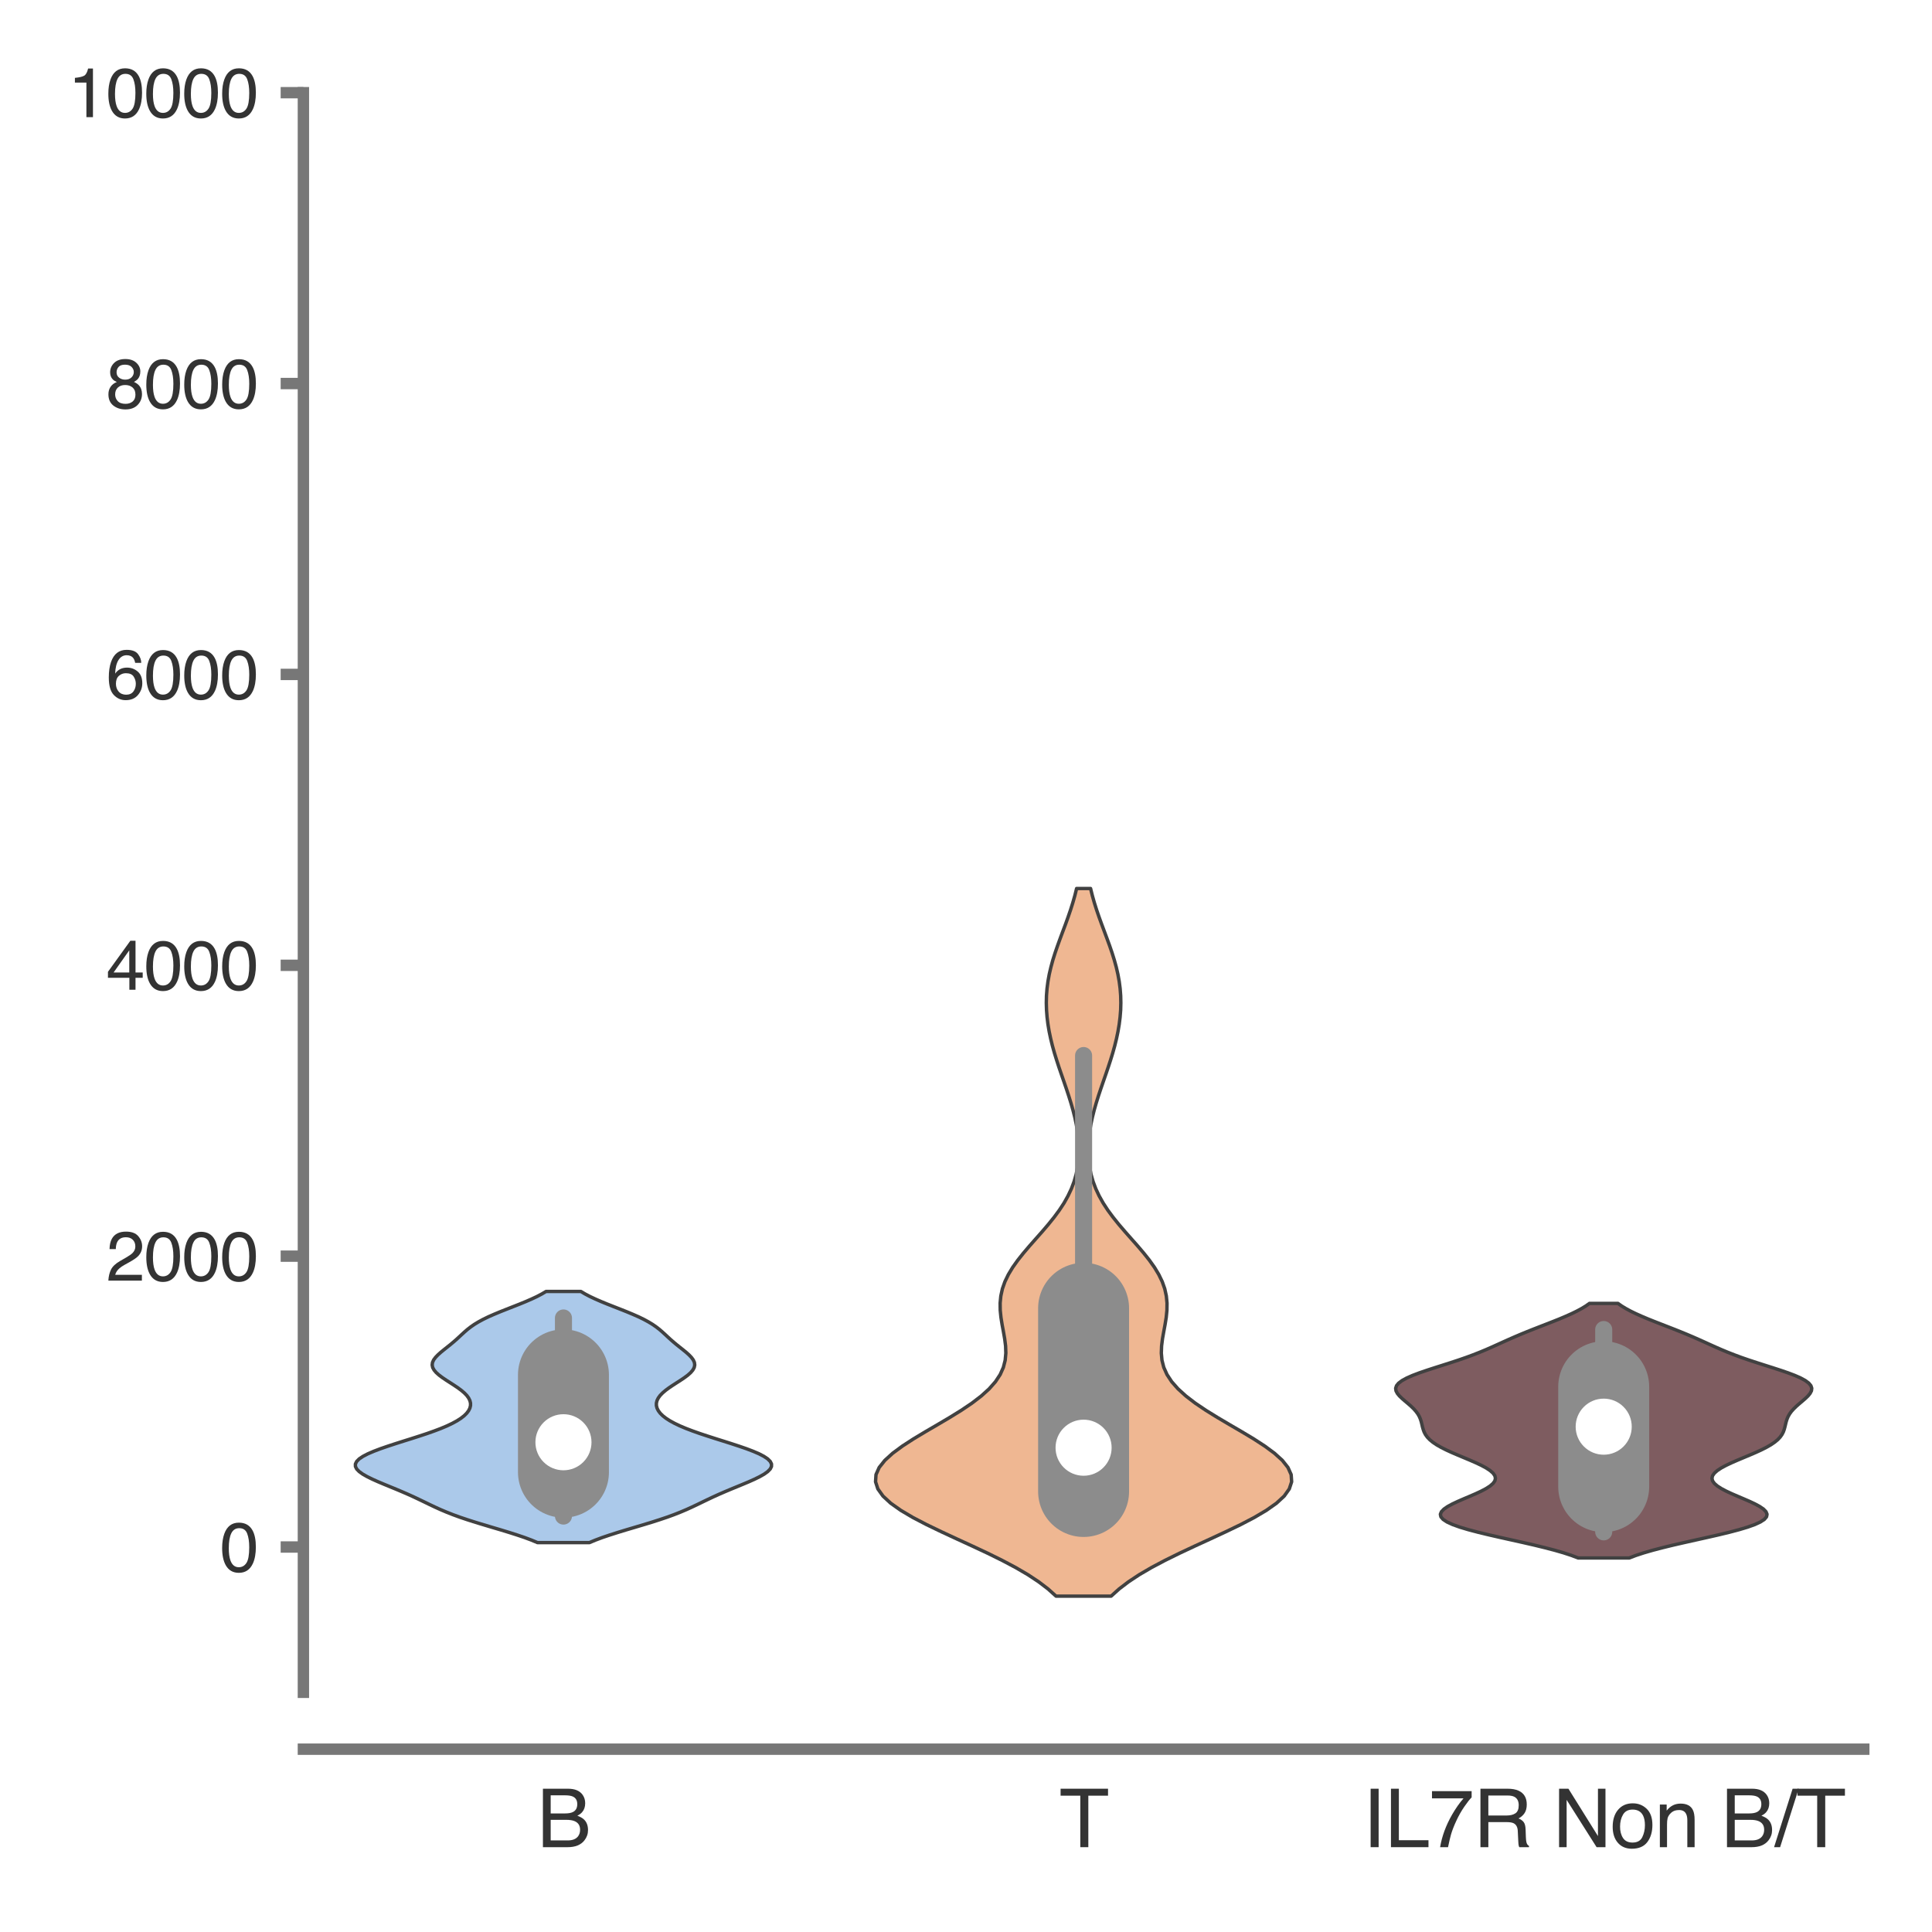 <?xml version="1.0" encoding="utf-8" standalone="no"?>
<!DOCTYPE svg PUBLIC "-//W3C//DTD SVG 1.1//EN"
  "http://www.w3.org/Graphics/SVG/1.1/DTD/svg11.dtd">
<svg xmlns:xlink="http://www.w3.org/1999/xlink" width="84.96pt" height="84.96pt" viewBox="0 0 84.96 84.96" xmlns="http://www.w3.org/2000/svg" version="1.1">
 <defs>
  <style type="text/css">*{stroke-linejoin: round; stroke-linecap: butt}</style>
 </defs>
 <g id="figure_1">
  <g id="patch_1">
   <path d="M 0 84.96 
L 84.96 84.96 
L 84.96 0 
L 0 0 
z
" style="fill: #ffffff"/>
  </g>
  <g id="axes_1">
   <g id="patch_2">
    <path d="M 13.342 74.42 
L 81.96 74.42 
L 81.96 4.076 
L 13.342 4.076 
z
" style="fill: #ffffff"/>
   </g>
   <g id="matplotlib.axis_1">
    <g id="xtick_1">
     <g id="text_1">
      <!-- B -->
      <g style="fill: #333333" transform="translate(23.611 81.23) scale(0.035 -0.035)">
       <defs>
        <path id="Helvetica-42" d="M 2213 2650 
Q 2606 2650 2825 2759 
Q 3169 2931 3169 3378 
Q 3169 3828 2803 3984 
Q 2597 4072 2191 4072 
L 1081 4072 
L 1081 2650 
L 2213 2650 
z
M 2422 531 
Q 2994 531 3238 863 
Q 3391 1072 3391 1369 
Q 3391 1869 2944 2050 
Q 2706 2147 2316 2147 
L 1081 2147 
L 1081 531 
L 2422 531 
z
M 472 4591 
L 2444 4591 
Q 3250 4591 3591 4109 
Q 3791 3825 3791 3453 
Q 3791 3019 3544 2741 
Q 3416 2594 3175 2472 
Q 3528 2338 3703 2169 
Q 4013 1869 4013 1341 
Q 4013 897 3734 538 
Q 3319 0 2413 0 
L 472 0 
L 472 4591 
z
" transform="scale(0.016)"/>
       </defs>
       <use xlink:href="#Helvetica-42"/>
      </g>
     </g>
    </g>
    <g id="xtick_2">
     <g id="text_2">
      <!-- T -->
      <g style="fill: #333333" transform="translate(46.582 81.23) scale(0.035 -0.035)">
       <defs>
        <path id="Helvetica-54" d="M 3828 4591 
L 3828 4044 
L 2281 4044 
L 2281 0 
L 1650 0 
L 1650 4044 
L 103 4044 
L 103 4591 
L 3828 4591 
z
" transform="scale(0.016)"/>
       </defs>
       <use xlink:href="#Helvetica-54"/>
      </g>
     </g>
    </g>
    <g id="xtick_3">
     <g id="text_3">
      <!-- IL7R Non B/T -->
      <g style="fill: #333333" transform="translate(59.922 81.23) scale(0.035 -0.035)">
       <defs>
        <path id="Helvetica-49" d="M 628 4591 
L 1256 4591 
L 1256 0 
L 628 0 
L 628 4591 
z
" transform="scale(0.016)"/>
        <path id="Helvetica-4c" d="M 488 4591 
L 1109 4591 
L 1109 547 
L 3434 547 
L 3434 0 
L 488 0 
L 488 4591 
z
" transform="scale(0.016)"/>
        <path id="Helvetica-37" d="M 3347 4400 
L 3347 3909 
Q 3131 3700 2773 3181 
Q 2416 2663 2141 2063 
Q 1869 1478 1728 997 
Q 1638 688 1494 0 
L 872 0 
Q 1084 1281 1809 2550 
Q 2238 3294 2709 3834 
L 234 3834 
L 234 4400 
L 3347 4400 
z
" transform="scale(0.016)"/>
        <path id="Helvetica-52" d="M 2622 2488 
Q 3059 2488 3314 2663 
Q 3569 2838 3569 3294 
Q 3569 3784 3213 3963 
Q 3022 4056 2703 4056 
L 1184 4056 
L 1184 2488 
L 2622 2488 
z
M 563 4591 
L 2688 4591 
Q 3213 4591 3553 4438 
Q 4200 4144 4200 3353 
Q 4200 2941 4029 2678 
Q 3859 2416 3553 2256 
Q 3822 2147 3958 1969 
Q 4094 1791 4109 1391 
L 4131 775 
Q 4141 513 4175 384 
Q 4231 166 4375 103 
L 4375 0 
L 3613 0 
Q 3581 59 3562 153 
Q 3544 247 3531 516 
L 3494 1281 
Q 3472 1731 3159 1884 
Q 2981 1969 2600 1969 
L 1184 1969 
L 1184 0 
L 563 0 
L 563 4591 
z
" transform="scale(0.016)"/>
        <path id="Helvetica-20" transform="scale(0.016)"/>
        <path id="Helvetica-4e" d="M 488 4591 
L 1222 4591 
L 3541 872 
L 3541 4591 
L 4131 4591 
L 4131 0 
L 3434 0 
L 1081 3716 
L 1081 0 
L 488 0 
L 488 4591 
z
M 2269 4591 
L 2269 4591 
z
" transform="scale(0.016)"/>
        <path id="Helvetica-6f" d="M 1741 363 
Q 2300 363 2508 786 
Q 2716 1209 2716 1728 
Q 2716 2197 2566 2491 
Q 2328 2953 1747 2953 
Q 1231 2953 997 2559 
Q 763 2166 763 1609 
Q 763 1075 997 719 
Q 1231 363 1741 363 
z
M 1763 3444 
Q 2409 3444 2856 3012 
Q 3303 2581 3303 1744 
Q 3303 934 2909 406 
Q 2516 -122 1688 -122 
Q 997 -122 590 345 
Q 184 813 184 1600 
Q 184 2444 612 2944 
Q 1041 3444 1763 3444 
z
M 1744 3428 
L 1744 3428 
z
" transform="scale(0.016)"/>
        <path id="Helvetica-6e" d="M 413 3347 
L 947 3347 
L 947 2872 
Q 1184 3166 1450 3294 
Q 1716 3422 2041 3422 
Q 2753 3422 3003 2925 
Q 3141 2653 3141 2147 
L 3141 0 
L 2569 0 
L 2569 2109 
Q 2569 2416 2478 2603 
Q 2328 2916 1934 2916 
Q 1734 2916 1606 2875 
Q 1375 2806 1200 2600 
Q 1059 2434 1017 2257 
Q 975 2081 975 1753 
L 975 0 
L 413 0 
L 413 3347 
z
M 1734 3428 
L 1734 3428 
z
" transform="scale(0.016)"/>
        <path id="Helvetica-2f" d="M 1456 4591 
L 1931 4591 
L 475 0 
L 0 0 
L 1456 4591 
z
" transform="scale(0.016)"/>
       </defs>
       <use xlink:href="#Helvetica-49"/>
       <use xlink:href="#Helvetica-4c" x="27.783"/>
       <use xlink:href="#Helvetica-37" x="83.398"/>
       <use xlink:href="#Helvetica-52" x="139.014"/>
       <use xlink:href="#Helvetica-20" x="211.23"/>
       <use xlink:href="#Helvetica-4e" x="239.014"/>
       <use xlink:href="#Helvetica-6f" x="311.23"/>
       <use xlink:href="#Helvetica-6e" x="366.846"/>
       <use xlink:href="#Helvetica-20" x="422.461"/>
       <use xlink:href="#Helvetica-42" x="450.244"/>
       <use xlink:href="#Helvetica-2f" x="516.943"/>
       <use xlink:href="#Helvetica-54" x="544.727"/>
      </g>
     </g>
    </g>
   </g>
   <g id="matplotlib.axis_2">
    <g id="ytick_1">
     <g id="line2d_1">
      <defs>
       <path id="m6afb0cf40e" d="M 0 0 
L -1 0 
" style="stroke: #777777; stroke-width: 0.5"/>
      </defs>
      <g>
       <use xlink:href="#m6afb0cf40e" x="13.342" y="68.03" style="fill: #777777; stroke: #777777; stroke-width: 0.5"/>
      </g>
     </g>
     <g id="text_4">
      <!-- 0 -->
      <g style="fill: #333333" transform="translate(9.673 69.107) scale(0.03 -0.03)">
       <defs>
        <path id="Helvetica-30" d="M 1731 4475 
Q 2600 4475 2988 3759 
Q 3288 3206 3288 2244 
Q 3288 1331 3016 734 
Q 2622 -122 1728 -122 
Q 922 -122 528 578 
Q 200 1163 200 2147 
Q 200 2909 397 3456 
Q 766 4475 1731 4475 
z
M 1725 391 
Q 2163 391 2422 778 
Q 2681 1166 2681 2222 
Q 2681 2984 2493 3476 
Q 2306 3969 1766 3969 
Q 1269 3969 1039 3501 
Q 809 3034 809 2125 
Q 809 1441 956 1025 
Q 1181 391 1725 391 
z
" transform="scale(0.016)"/>
       </defs>
       <use xlink:href="#Helvetica-30"/>
      </g>
     </g>
    </g>
    <g id="ytick_2">
     <g id="line2d_2">
      <g>
       <use xlink:href="#m6afb0cf40e" x="13.342" y="55.24" style="fill: #777777; stroke: #777777; stroke-width: 0.5"/>
      </g>
     </g>
     <g id="text_5">
      <!-- 2000 -->
      <g style="fill: #333333" transform="translate(4.669 56.316) scale(0.03 -0.03)">
       <defs>
        <path id="Helvetica-32" d="M 200 0 
Q 231 578 439 1006 
Q 647 1434 1250 1784 
L 1850 2131 
Q 2253 2366 2416 2531 
Q 2672 2791 2672 3125 
Q 2672 3516 2437 3745 
Q 2203 3975 1813 3975 
Q 1234 3975 1013 3538 
Q 894 3303 881 2888 
L 309 2888 
Q 319 3472 525 3841 
Q 891 4491 1816 4491 
Q 2584 4491 2939 4075 
Q 3294 3659 3294 3150 
Q 3294 2613 2916 2231 
Q 2697 2009 2131 1694 
L 1703 1456 
Q 1397 1288 1222 1134 
Q 909 863 828 531 
L 3272 531 
L 3272 0 
L 200 0 
z
" transform="scale(0.016)"/>
       </defs>
       <use xlink:href="#Helvetica-32"/>
       <use xlink:href="#Helvetica-30" x="55.615"/>
       <use xlink:href="#Helvetica-30" x="111.23"/>
       <use xlink:href="#Helvetica-30" x="166.846"/>
      </g>
     </g>
    </g>
    <g id="ytick_3">
     <g id="line2d_3">
      <g>
       <use xlink:href="#m6afb0cf40e" x="13.342" y="42.449" style="fill: #777777; stroke: #777777; stroke-width: 0.5"/>
      </g>
     </g>
     <g id="text_6">
      <!-- 4000 -->
      <g style="fill: #333333" transform="translate(4.669 43.525) scale(0.03 -0.03)">
       <defs>
        <path id="Helvetica-34" d="M 2116 1584 
L 2116 3613 
L 681 1584 
L 2116 1584 
z
M 2125 0 
L 2125 1094 
L 163 1094 
L 163 1644 
L 2213 4488 
L 2688 4488 
L 2688 1584 
L 3347 1584 
L 3347 1094 
L 2688 1094 
L 2688 0 
L 2125 0 
z
" transform="scale(0.016)"/>
       </defs>
       <use xlink:href="#Helvetica-34"/>
       <use xlink:href="#Helvetica-30" x="55.615"/>
       <use xlink:href="#Helvetica-30" x="111.23"/>
       <use xlink:href="#Helvetica-30" x="166.846"/>
      </g>
     </g>
    </g>
    <g id="ytick_4">
     <g id="line2d_4">
      <g>
       <use xlink:href="#m6afb0cf40e" x="13.342" y="29.658" style="fill: #777777; stroke: #777777; stroke-width: 0.5"/>
      </g>
     </g>
     <g id="text_7">
      <!-- 6000 -->
      <g style="fill: #333333" transform="translate(4.669 30.734) scale(0.03 -0.03)">
       <defs>
        <path id="Helvetica-36" d="M 1872 4494 
Q 2622 4494 2917 4105 
Q 3213 3716 3213 3303 
L 2656 3303 
Q 2606 3569 2497 3719 
Q 2294 4000 1881 4000 
Q 1409 4000 1131 3564 
Q 853 3128 822 2316 
Q 1016 2600 1309 2741 
Q 1578 2866 1909 2866 
Q 2472 2866 2890 2506 
Q 3309 2147 3309 1434 
Q 3309 825 2912 354 
Q 2516 -116 1781 -116 
Q 1153 -116 697 361 
Q 241 838 241 1966 
Q 241 2800 444 3381 
Q 834 4494 1872 4494 
z
M 1831 384 
Q 2275 384 2495 682 
Q 2716 981 2716 1388 
Q 2716 1731 2519 2042 
Q 2322 2353 1803 2353 
Q 1441 2353 1167 2112 
Q 894 1872 894 1388 
Q 894 963 1142 673 
Q 1391 384 1831 384 
z
" transform="scale(0.016)"/>
       </defs>
       <use xlink:href="#Helvetica-36"/>
       <use xlink:href="#Helvetica-30" x="55.615"/>
       <use xlink:href="#Helvetica-30" x="111.23"/>
       <use xlink:href="#Helvetica-30" x="166.846"/>
      </g>
     </g>
    </g>
    <g id="ytick_5">
     <g id="line2d_5">
      <g>
       <use xlink:href="#m6afb0cf40e" x="13.342" y="16.867" style="fill: #777777; stroke: #777777; stroke-width: 0.5"/>
      </g>
     </g>
     <g id="text_8">
      <!-- 8000 -->
      <g style="fill: #333333" transform="translate(4.669 17.943) scale(0.03 -0.03)">
       <defs>
        <path id="Helvetica-38" d="M 1741 2600 
Q 2113 2600 2322 2808 
Q 2531 3016 2531 3303 
Q 2531 3553 2331 3762 
Q 2131 3972 1722 3972 
Q 1316 3972 1134 3762 
Q 953 3553 953 3272 
Q 953 2956 1187 2778 
Q 1422 2600 1741 2600 
z
M 1775 384 
Q 2166 384 2423 595 
Q 2681 806 2681 1225 
Q 2681 1659 2415 1884 
Q 2150 2109 1734 2109 
Q 1331 2109 1076 1879 
Q 822 1650 822 1244 
Q 822 894 1055 639 
Q 1288 384 1775 384 
z
M 975 2384 
Q 741 2484 609 2619 
Q 363 2869 363 3269 
Q 363 3769 725 4128 
Q 1088 4488 1753 4488 
Q 2397 4488 2762 4148 
Q 3128 3809 3128 3356 
Q 3128 2938 2916 2678 
Q 2797 2531 2547 2391 
Q 2825 2263 2984 2097 
Q 3281 1784 3281 1284 
Q 3281 694 2884 283 
Q 2488 -128 1763 -128 
Q 1109 -128 657 226 
Q 206 581 206 1256 
Q 206 1653 400 1942 
Q 594 2231 975 2384 
z
" transform="scale(0.016)"/>
       </defs>
       <use xlink:href="#Helvetica-38"/>
       <use xlink:href="#Helvetica-30" x="55.615"/>
       <use xlink:href="#Helvetica-30" x="111.23"/>
       <use xlink:href="#Helvetica-30" x="166.846"/>
      </g>
     </g>
    </g>
    <g id="ytick_6">
     <g id="line2d_6">
      <g>
       <use xlink:href="#m6afb0cf40e" x="13.342" y="4.076" style="fill: #777777; stroke: #777777; stroke-width: 0.5"/>
      </g>
     </g>
     <g id="text_9">
      <!-- 10000 -->
      <g style="fill: #333333" transform="translate(3 5.152) scale(0.03 -0.03)">
       <defs>
        <path id="Helvetica-31" d="M 613 3169 
L 613 3600 
Q 1222 3659 1462 3798 
Q 1703 3938 1822 4456 
L 2266 4456 
L 2266 0 
L 1666 0 
L 1666 3169 
L 613 3169 
z
" transform="scale(0.016)"/>
       </defs>
       <use xlink:href="#Helvetica-31"/>
       <use xlink:href="#Helvetica-30" x="55.615"/>
       <use xlink:href="#Helvetica-30" x="111.23"/>
       <use xlink:href="#Helvetica-30" x="166.846"/>
       <use xlink:href="#Helvetica-30" x="222.461"/>
      </g>
     </g>
    </g>
   </g>
   <g id="PolyCollection_1">
    <defs>
     <path id="maaee5da43e" d="M 25.92 -17.124 
L 23.636 -17.124 
L 23.369 -17.235 
L 23.07 -17.347 
L 22.742 -17.458 
L 22.391 -17.57 
L 22.024 -17.682 
L 21.649 -17.793 
L 21.275 -17.905 
L 20.909 -18.016 
L 20.559 -18.128 
L 20.228 -18.239 
L 19.921 -18.351 
L 19.637 -18.463 
L 19.374 -18.574 
L 19.128 -18.686 
L 18.893 -18.797 
L 18.663 -18.909 
L 18.432 -19.02 
L 18.195 -19.132 
L 17.949 -19.244 
L 17.693 -19.355 
L 17.428 -19.467 
L 17.158 -19.578 
L 16.886 -19.69 
L 16.622 -19.801 
L 16.372 -19.913 
L 16.145 -20.025 
L 15.95 -20.136 
L 15.795 -20.248 
L 15.686 -20.359 
L 15.63 -20.471 
L 15.629 -20.582 
L 15.685 -20.694 
L 15.797 -20.806 
L 15.963 -20.917 
L 16.178 -21.029 
L 16.437 -21.14 
L 16.731 -21.252 
L 17.053 -21.363 
L 17.394 -21.475 
L 17.746 -21.587 
L 18.1 -21.698 
L 18.448 -21.81 
L 18.783 -21.921 
L 19.099 -22.033 
L 19.391 -22.144 
L 19.656 -22.256 
L 19.891 -22.368 
L 20.095 -22.479 
L 20.269 -22.591 
L 20.411 -22.702 
L 20.524 -22.814 
L 20.607 -22.925 
L 20.663 -23.037 
L 20.691 -23.149 
L 20.691 -23.26 
L 20.663 -23.372 
L 20.608 -23.483 
L 20.526 -23.595 
L 20.418 -23.706 
L 20.287 -23.818 
L 20.136 -23.93 
L 19.971 -24.041 
L 19.798 -24.153 
L 19.625 -24.264 
L 19.459 -24.376 
L 19.31 -24.487 
L 19.184 -24.599 
L 19.089 -24.711 
L 19.028 -24.822 
L 19.005 -24.934 
L 19.019 -25.045 
L 19.069 -25.157 
L 19.151 -25.268 
L 19.258 -25.38 
L 19.383 -25.492 
L 19.519 -25.603 
L 19.66 -25.715 
L 19.799 -25.826 
L 19.933 -25.938 
L 20.061 -26.049 
L 20.183 -26.161 
L 20.303 -26.273 
L 20.425 -26.384 
L 20.554 -26.496 
L 20.697 -26.607 
L 20.858 -26.719 
L 21.041 -26.83 
L 21.248 -26.942 
L 21.478 -27.054 
L 21.731 -27.165 
L 22 -27.277 
L 22.28 -27.388 
L 22.565 -27.5 
L 22.847 -27.611 
L 23.12 -27.723 
L 23.377 -27.835 
L 23.614 -27.946 
L 23.827 -28.058 
L 24.014 -28.169 
L 25.542 -28.169 
L 25.542 -28.169 
L 25.729 -28.058 
L 25.942 -27.946 
L 26.179 -27.835 
L 26.436 -27.723 
L 26.709 -27.611 
L 26.991 -27.5 
L 27.276 -27.388 
L 27.556 -27.277 
L 27.825 -27.165 
L 28.078 -27.054 
L 28.308 -26.942 
L 28.515 -26.83 
L 28.698 -26.719 
L 28.859 -26.607 
L 29.002 -26.496 
L 29.131 -26.384 
L 29.253 -26.273 
L 29.373 -26.161 
L 29.495 -26.049 
L 29.623 -25.938 
L 29.757 -25.826 
L 29.896 -25.715 
L 30.037 -25.603 
L 30.173 -25.492 
L 30.298 -25.38 
L 30.405 -25.268 
L 30.487 -25.157 
L 30.537 -25.045 
L 30.551 -24.934 
L 30.528 -24.822 
L 30.467 -24.711 
L 30.372 -24.599 
L 30.246 -24.487 
L 30.097 -24.376 
L 29.931 -24.264 
L 29.758 -24.153 
L 29.585 -24.041 
L 29.42 -23.93 
L 29.269 -23.818 
L 29.138 -23.706 
L 29.03 -23.595 
L 28.948 -23.483 
L 28.893 -23.372 
L 28.865 -23.26 
L 28.865 -23.149 
L 28.893 -23.037 
L 28.949 -22.925 
L 29.032 -22.814 
L 29.145 -22.702 
L 29.287 -22.591 
L 29.461 -22.479 
L 29.665 -22.368 
L 29.9 -22.256 
L 30.165 -22.144 
L 30.457 -22.033 
L 30.773 -21.921 
L 31.108 -21.81 
L 31.456 -21.698 
L 31.81 -21.587 
L 32.162 -21.475 
L 32.503 -21.363 
L 32.825 -21.252 
L 33.119 -21.14 
L 33.378 -21.029 
L 33.593 -20.917 
L 33.759 -20.806 
L 33.871 -20.694 
L 33.927 -20.582 
L 33.926 -20.471 
L 33.87 -20.359 
L 33.761 -20.248 
L 33.606 -20.136 
L 33.411 -20.025 
L 33.184 -19.913 
L 32.934 -19.801 
L 32.67 -19.69 
L 32.398 -19.578 
L 32.128 -19.467 
L 31.863 -19.355 
L 31.607 -19.244 
L 31.361 -19.132 
L 31.124 -19.02 
L 30.893 -18.909 
L 30.663 -18.797 
L 30.428 -18.686 
L 30.182 -18.574 
L 29.919 -18.463 
L 29.635 -18.351 
L 29.328 -18.239 
L 28.997 -18.128 
L 28.647 -18.016 
L 28.281 -17.905 
L 27.907 -17.793 
L 27.532 -17.682 
L 27.165 -17.57 
L 26.814 -17.458 
L 26.486 -17.347 
L 26.187 -17.235 
L 25.92 -17.124 
z
" style="stroke: #414141; stroke-width: 0.15"/>
    </defs>
    <g clip-path="url(#p8b0ec8859d)">
     <use xlink:href="#maaee5da43e" x="0" y="84.96" style="fill: #abc9ea; stroke: #414141; stroke-width: 0.15"/>
    </g>
   </g>
   <g id="PolyCollection_2">
    <defs>
     <path id="me5665973bf" d="M 48.863 -14.77 
L 46.438 -14.77 
L 46.09 -15.084 
L 45.678 -15.398 
L 45.202 -15.713 
L 44.664 -16.027 
L 44.071 -16.341 
L 43.433 -16.656 
L 42.763 -16.97 
L 42.079 -17.284 
L 41.4 -17.599 
L 40.749 -17.913 
L 40.146 -18.227 
L 39.613 -18.542 
L 39.169 -18.856 
L 38.829 -19.17 
L 38.604 -19.485 
L 38.502 -19.799 
L 38.522 -20.113 
L 38.662 -20.427 
L 38.913 -20.742 
L 39.259 -21.056 
L 39.685 -21.37 
L 40.171 -21.685 
L 40.694 -21.999 
L 41.233 -22.313 
L 41.766 -22.628 
L 42.274 -22.942 
L 42.74 -23.256 
L 43.151 -23.571 
L 43.498 -23.885 
L 43.775 -24.199 
L 43.983 -24.514 
L 44.123 -24.828 
L 44.203 -25.142 
L 44.232 -25.457 
L 44.221 -25.771 
L 44.181 -26.085 
L 44.126 -26.4 
L 44.067 -26.714 
L 44.017 -27.028 
L 43.985 -27.343 
L 43.981 -27.657 
L 44.012 -27.971 
L 44.081 -28.286 
L 44.192 -28.6 
L 44.344 -28.914 
L 44.534 -29.229 
L 44.758 -29.543 
L 45.008 -29.857 
L 45.276 -30.172 
L 45.553 -30.486 
L 45.831 -30.8 
L 46.1 -31.115 
L 46.353 -31.429 
L 46.585 -31.743 
L 46.791 -32.057 
L 46.967 -32.372 
L 47.115 -32.686 
L 47.233 -33 
L 47.323 -33.315 
L 47.387 -33.629 
L 47.426 -33.943 
L 47.444 -34.258 
L 47.442 -34.572 
L 47.421 -34.886 
L 47.383 -35.201 
L 47.33 -35.515 
L 47.264 -35.829 
L 47.184 -36.144 
L 47.094 -36.458 
L 46.996 -36.772 
L 46.892 -37.087 
L 46.784 -37.401 
L 46.675 -37.715 
L 46.567 -38.03 
L 46.465 -38.344 
L 46.368 -38.658 
L 46.28 -38.973 
L 46.203 -39.287 
L 46.137 -39.601 
L 46.084 -39.916 
L 46.045 -40.23 
L 46.021 -40.544 
L 46.012 -40.859 
L 46.019 -41.173 
L 46.043 -41.487 
L 46.084 -41.802 
L 46.141 -42.116 
L 46.214 -42.43 
L 46.3 -42.745 
L 46.399 -43.059 
L 46.507 -43.373 
L 46.621 -43.688 
L 46.738 -44.002 
L 46.856 -44.316 
L 46.969 -44.63 
L 47.077 -44.945 
L 47.176 -45.259 
L 47.266 -45.573 
L 47.344 -45.888 
L 47.958 -45.888 
L 47.958 -45.888 
L 48.036 -45.573 
L 48.125 -45.259 
L 48.224 -44.945 
L 48.332 -44.63 
L 48.446 -44.316 
L 48.563 -44.002 
L 48.68 -43.688 
L 48.795 -43.373 
L 48.903 -43.059 
L 49.001 -42.745 
L 49.088 -42.43 
L 49.16 -42.116 
L 49.217 -41.802 
L 49.258 -41.487 
L 49.282 -41.173 
L 49.289 -40.859 
L 49.281 -40.544 
L 49.256 -40.23 
L 49.217 -39.916 
L 49.164 -39.601 
L 49.098 -39.287 
L 49.021 -38.973 
L 48.933 -38.658 
L 48.837 -38.344 
L 48.734 -38.03 
L 48.627 -37.715 
L 48.518 -37.401 
L 48.41 -37.087 
L 48.305 -36.772 
L 48.207 -36.458 
L 48.117 -36.144 
L 48.038 -35.829 
L 47.971 -35.515 
L 47.918 -35.201 
L 47.881 -34.886 
L 47.86 -34.572 
L 47.857 -34.258 
L 47.875 -33.943 
L 47.915 -33.629 
L 47.979 -33.315 
L 48.069 -33 
L 48.187 -32.686 
L 48.334 -32.372 
L 48.511 -32.057 
L 48.716 -31.743 
L 48.948 -31.429 
L 49.201 -31.115 
L 49.471 -30.8 
L 49.748 -30.486 
L 50.026 -30.172 
L 50.294 -29.857 
L 50.544 -29.543 
L 50.767 -29.229 
L 50.957 -28.914 
L 51.109 -28.6 
L 51.22 -28.286 
L 51.289 -27.971 
L 51.32 -27.657 
L 51.316 -27.343 
L 51.285 -27.028 
L 51.234 -26.714 
L 51.176 -26.4 
L 51.12 -26.085 
L 51.081 -25.771 
L 51.069 -25.457 
L 51.098 -25.142 
L 51.178 -24.828 
L 51.319 -24.514 
L 51.526 -24.199 
L 51.804 -23.885 
L 52.15 -23.571 
L 52.561 -23.256 
L 53.027 -22.942 
L 53.535 -22.628 
L 54.068 -22.313 
L 54.607 -21.999 
L 55.131 -21.685 
L 55.616 -21.37 
L 56.042 -21.056 
L 56.389 -20.742 
L 56.639 -20.427 
L 56.779 -20.113 
L 56.8 -19.799 
L 56.697 -19.485 
L 56.473 -19.17 
L 56.133 -18.856 
L 55.688 -18.542 
L 55.155 -18.227 
L 54.553 -17.913 
L 53.901 -17.599 
L 53.223 -17.284 
L 52.538 -16.97 
L 51.869 -16.656 
L 51.23 -16.341 
L 50.637 -16.027 
L 50.099 -15.713 
L 49.623 -15.398 
L 49.211 -15.084 
L 48.863 -14.77 
z
" style="stroke: #414141; stroke-width: 0.15"/>
    </defs>
    <g clip-path="url(#p8b0ec8859d)">
     <use xlink:href="#me5665973bf" x="0" y="84.96" style="fill: #efb792; stroke: #414141; stroke-width: 0.15"/>
    </g>
   </g>
   <g id="PolyCollection_3">
    <defs>
     <path id="m55982eec46" d="M 71.645 -16.448 
L 69.401 -16.448 
L 69.104 -16.561 
L 68.759 -16.674 
L 68.369 -16.787 
L 67.937 -16.9 
L 67.47 -17.014 
L 66.977 -17.127 
L 66.47 -17.24 
L 65.962 -17.353 
L 65.467 -17.466 
L 64.999 -17.579 
L 64.57 -17.692 
L 64.194 -17.805 
L 63.879 -17.918 
L 63.633 -18.031 
L 63.461 -18.144 
L 63.364 -18.257 
L 63.34 -18.37 
L 63.387 -18.483 
L 63.496 -18.596 
L 63.66 -18.71 
L 63.869 -18.823 
L 64.109 -18.936 
L 64.369 -19.049 
L 64.636 -19.162 
L 64.897 -19.275 
L 65.139 -19.388 
L 65.352 -19.501 
L 65.527 -19.614 
L 65.657 -19.727 
L 65.737 -19.84 
L 65.763 -19.953 
L 65.736 -20.066 
L 65.656 -20.179 
L 65.527 -20.292 
L 65.355 -20.406 
L 65.145 -20.519 
L 64.907 -20.632 
L 64.648 -20.745 
L 64.379 -20.858 
L 64.109 -20.971 
L 63.846 -21.084 
L 63.599 -21.197 
L 63.375 -21.31 
L 63.177 -21.423 
L 63.01 -21.536 
L 62.873 -21.649 
L 62.766 -21.762 
L 62.685 -21.875 
L 62.626 -21.988 
L 62.585 -22.102 
L 62.553 -22.215 
L 62.527 -22.328 
L 62.499 -22.441 
L 62.463 -22.554 
L 62.415 -22.667 
L 62.351 -22.78 
L 62.268 -22.893 
L 62.168 -23.006 
L 62.052 -23.119 
L 61.923 -23.232 
L 61.789 -23.345 
L 61.659 -23.458 
L 61.541 -23.571 
L 61.448 -23.685 
L 61.389 -23.798 
L 61.374 -23.911 
L 61.412 -24.024 
L 61.505 -24.137 
L 61.657 -24.25 
L 61.864 -24.363 
L 62.121 -24.476 
L 62.419 -24.589 
L 62.748 -24.702 
L 63.096 -24.815 
L 63.452 -24.928 
L 63.805 -25.041 
L 64.148 -25.154 
L 64.474 -25.267 
L 64.782 -25.381 
L 65.07 -25.494 
L 65.342 -25.607 
L 65.6 -25.72 
L 65.851 -25.833 
L 66.1 -25.946 
L 66.351 -26.059 
L 66.609 -26.172 
L 66.875 -26.285 
L 67.15 -26.398 
L 67.434 -26.511 
L 67.724 -26.624 
L 68.015 -26.737 
L 68.304 -26.85 
L 68.586 -26.963 
L 68.855 -27.077 
L 69.108 -27.19 
L 69.34 -27.303 
L 69.55 -27.416 
L 69.736 -27.529 
L 69.896 -27.642 
L 71.15 -27.642 
L 71.15 -27.642 
L 71.311 -27.529 
L 71.497 -27.416 
L 71.706 -27.303 
L 71.939 -27.19 
L 72.192 -27.077 
L 72.461 -26.963 
L 72.743 -26.85 
L 73.032 -26.737 
L 73.323 -26.624 
L 73.613 -26.511 
L 73.896 -26.398 
L 74.172 -26.285 
L 74.438 -26.172 
L 74.695 -26.059 
L 74.947 -25.946 
L 75.195 -25.833 
L 75.446 -25.72 
L 75.705 -25.607 
L 75.977 -25.494 
L 76.265 -25.381 
L 76.572 -25.267 
L 76.899 -25.154 
L 77.242 -25.041 
L 77.595 -24.928 
L 77.951 -24.815 
L 78.299 -24.702 
L 78.628 -24.589 
L 78.926 -24.476 
L 79.183 -24.363 
L 79.39 -24.25 
L 79.541 -24.137 
L 79.635 -24.024 
L 79.672 -23.911 
L 79.658 -23.798 
L 79.599 -23.685 
L 79.506 -23.571 
L 79.388 -23.458 
L 79.258 -23.345 
L 79.124 -23.232 
L 78.995 -23.119 
L 78.879 -23.006 
L 78.778 -22.893 
L 78.696 -22.78 
L 78.632 -22.667 
L 78.584 -22.554 
L 78.548 -22.441 
L 78.52 -22.328 
L 78.493 -22.215 
L 78.462 -22.102 
L 78.421 -21.988 
L 78.362 -21.875 
L 78.281 -21.762 
L 78.174 -21.649 
L 78.037 -21.536 
L 77.87 -21.423 
L 77.672 -21.31 
L 77.448 -21.197 
L 77.201 -21.084 
L 76.938 -20.971 
L 76.668 -20.858 
L 76.399 -20.745 
L 76.14 -20.632 
L 75.902 -20.519 
L 75.692 -20.406 
L 75.519 -20.292 
L 75.391 -20.179 
L 75.311 -20.066 
L 75.283 -19.953 
L 75.31 -19.84 
L 75.389 -19.727 
L 75.519 -19.614 
L 75.695 -19.501 
L 75.908 -19.388 
L 76.15 -19.275 
L 76.411 -19.162 
L 76.677 -19.049 
L 76.938 -18.936 
L 77.178 -18.823 
L 77.386 -18.71 
L 77.551 -18.596 
L 77.66 -18.483 
L 77.706 -18.37 
L 77.683 -18.257 
L 77.586 -18.144 
L 77.413 -18.031 
L 77.168 -17.918 
L 76.853 -17.805 
L 76.476 -17.692 
L 76.048 -17.579 
L 75.58 -17.466 
L 75.084 -17.353 
L 74.576 -17.24 
L 74.07 -17.127 
L 73.577 -17.014 
L 73.11 -16.9 
L 72.678 -16.787 
L 72.288 -16.674 
L 71.943 -16.561 
L 71.645 -16.448 
z
" style="stroke: #414141; stroke-width: 0.15"/>
    </defs>
    <g clip-path="url(#p8b0ec8859d)">
     <use xlink:href="#m55982eec46" x="0" y="84.96" style="fill: #7e5c60; stroke: #414141; stroke-width: 0.15"/>
    </g>
   </g>
   <g id="line2d_7">
    <path d="M 24.778 66.669 
L 24.778 57.958 
" clip-path="url(#p8b0ec8859d)" style="fill: none; stroke: #8c8c8c; stroke-width: 0.75; stroke-linecap: round"/>
   </g>
   <g id="line2d_8">
    <path d="M 24.778 64.739 
L 24.778 60.459 
" clip-path="url(#p8b0ec8859d)" style="fill: none; stroke: #8c8c8c; stroke-width: 4; stroke-linecap: round"/>
   </g>
   <g id="line2d_9">
    <path d="M 24.778 63.423 
" clip-path="url(#p8b0ec8859d)" style="fill: none; stroke: #414141; stroke-width: 1.2; stroke-linecap: round"/>
    <defs>
     <path id="m54ecad0ac4" d="M 0 0.833 
C 0.221 0.833 0.433 0.746 0.589 0.589 
C 0.746 0.433 0.833 0.221 0.833 0 
C 0.833 -0.221 0.746 -0.433 0.589 -0.589 
C 0.433 -0.746 0.221 -0.833 0 -0.833 
C -0.221 -0.833 -0.433 -0.746 -0.589 -0.589 
C -0.746 -0.433 -0.833 -0.221 -0.833 0 
C -0.833 0.221 -0.746 0.433 -0.589 0.589 
C -0.433 0.746 -0.221 0.833 0 0.833 
z
" style="stroke: #ffffff; stroke-width: 0.8"/>
    </defs>
    <g clip-path="url(#p8b0ec8859d)">
     <use xlink:href="#m54ecad0ac4" x="24.778" y="63.423" style="fill: #ffffff; stroke: #ffffff; stroke-width: 0.8"/>
    </g>
   </g>
   <g id="line2d_10">
    <path d="M 47.651 67.117 
L 47.651 46.417 
" clip-path="url(#p8b0ec8859d)" style="fill: none; stroke: #8c8c8c; stroke-width: 0.75; stroke-linecap: round"/>
   </g>
   <g id="line2d_11">
    <path d="M 47.651 65.588 
L 47.651 57.532 
" clip-path="url(#p8b0ec8859d)" style="fill: none; stroke: #8c8c8c; stroke-width: 4; stroke-linecap: round"/>
   </g>
   <g id="line2d_12">
    <path d="M 47.651 63.663 
" clip-path="url(#p8b0ec8859d)" style="fill: none; stroke: #414141; stroke-width: 1.2; stroke-linecap: round"/>
    <g clip-path="url(#p8b0ec8859d)">
     <use xlink:href="#m54ecad0ac4" x="47.651" y="63.663" style="fill: #ffffff; stroke: #ffffff; stroke-width: 0.8"/>
    </g>
   </g>
   <g id="line2d_13">
    <path d="M 70.523 67.364 
L 70.523 58.466 
" clip-path="url(#p8b0ec8859d)" style="fill: none; stroke: #8c8c8c; stroke-width: 0.75; stroke-linecap: round"/>
   </g>
   <g id="line2d_14">
    <path d="M 70.523 65.376 
L 70.523 60.982 
" clip-path="url(#p8b0ec8859d)" style="fill: none; stroke: #8c8c8c; stroke-width: 4; stroke-linecap: round"/>
   </g>
   <g id="line2d_15">
    <path d="M 70.523 62.738 
" clip-path="url(#p8b0ec8859d)" style="fill: none; stroke: #414141; stroke-width: 1.2; stroke-linecap: round"/>
    <g clip-path="url(#p8b0ec8859d)">
     <use xlink:href="#m54ecad0ac4" x="70.523" y="62.738" style="fill: #ffffff; stroke: #ffffff; stroke-width: 0.8"/>
    </g>
   </g>
   <g id="patch_3">
    <path d="M 13.342 74.42 
L 13.342 4.076 
" style="fill: none; stroke: #777777; stroke-width: 0.5; stroke-linejoin: miter; stroke-linecap: square"/>
   </g>
   <g id="patch_4">
    <path d="M 13.342 76.92 
L 81.96 76.92 
" style="fill: none; stroke: #777777; stroke-width: 0.5; stroke-linejoin: miter; stroke-linecap: square"/>
   </g>
  </g>
 </g>
 <defs>
  <clipPath id="p8b0ec8859d">
   <rect x="13.342" y="4.076" width="68.618" height="70.343"/>
  </clipPath>
 </defs>
</svg>
